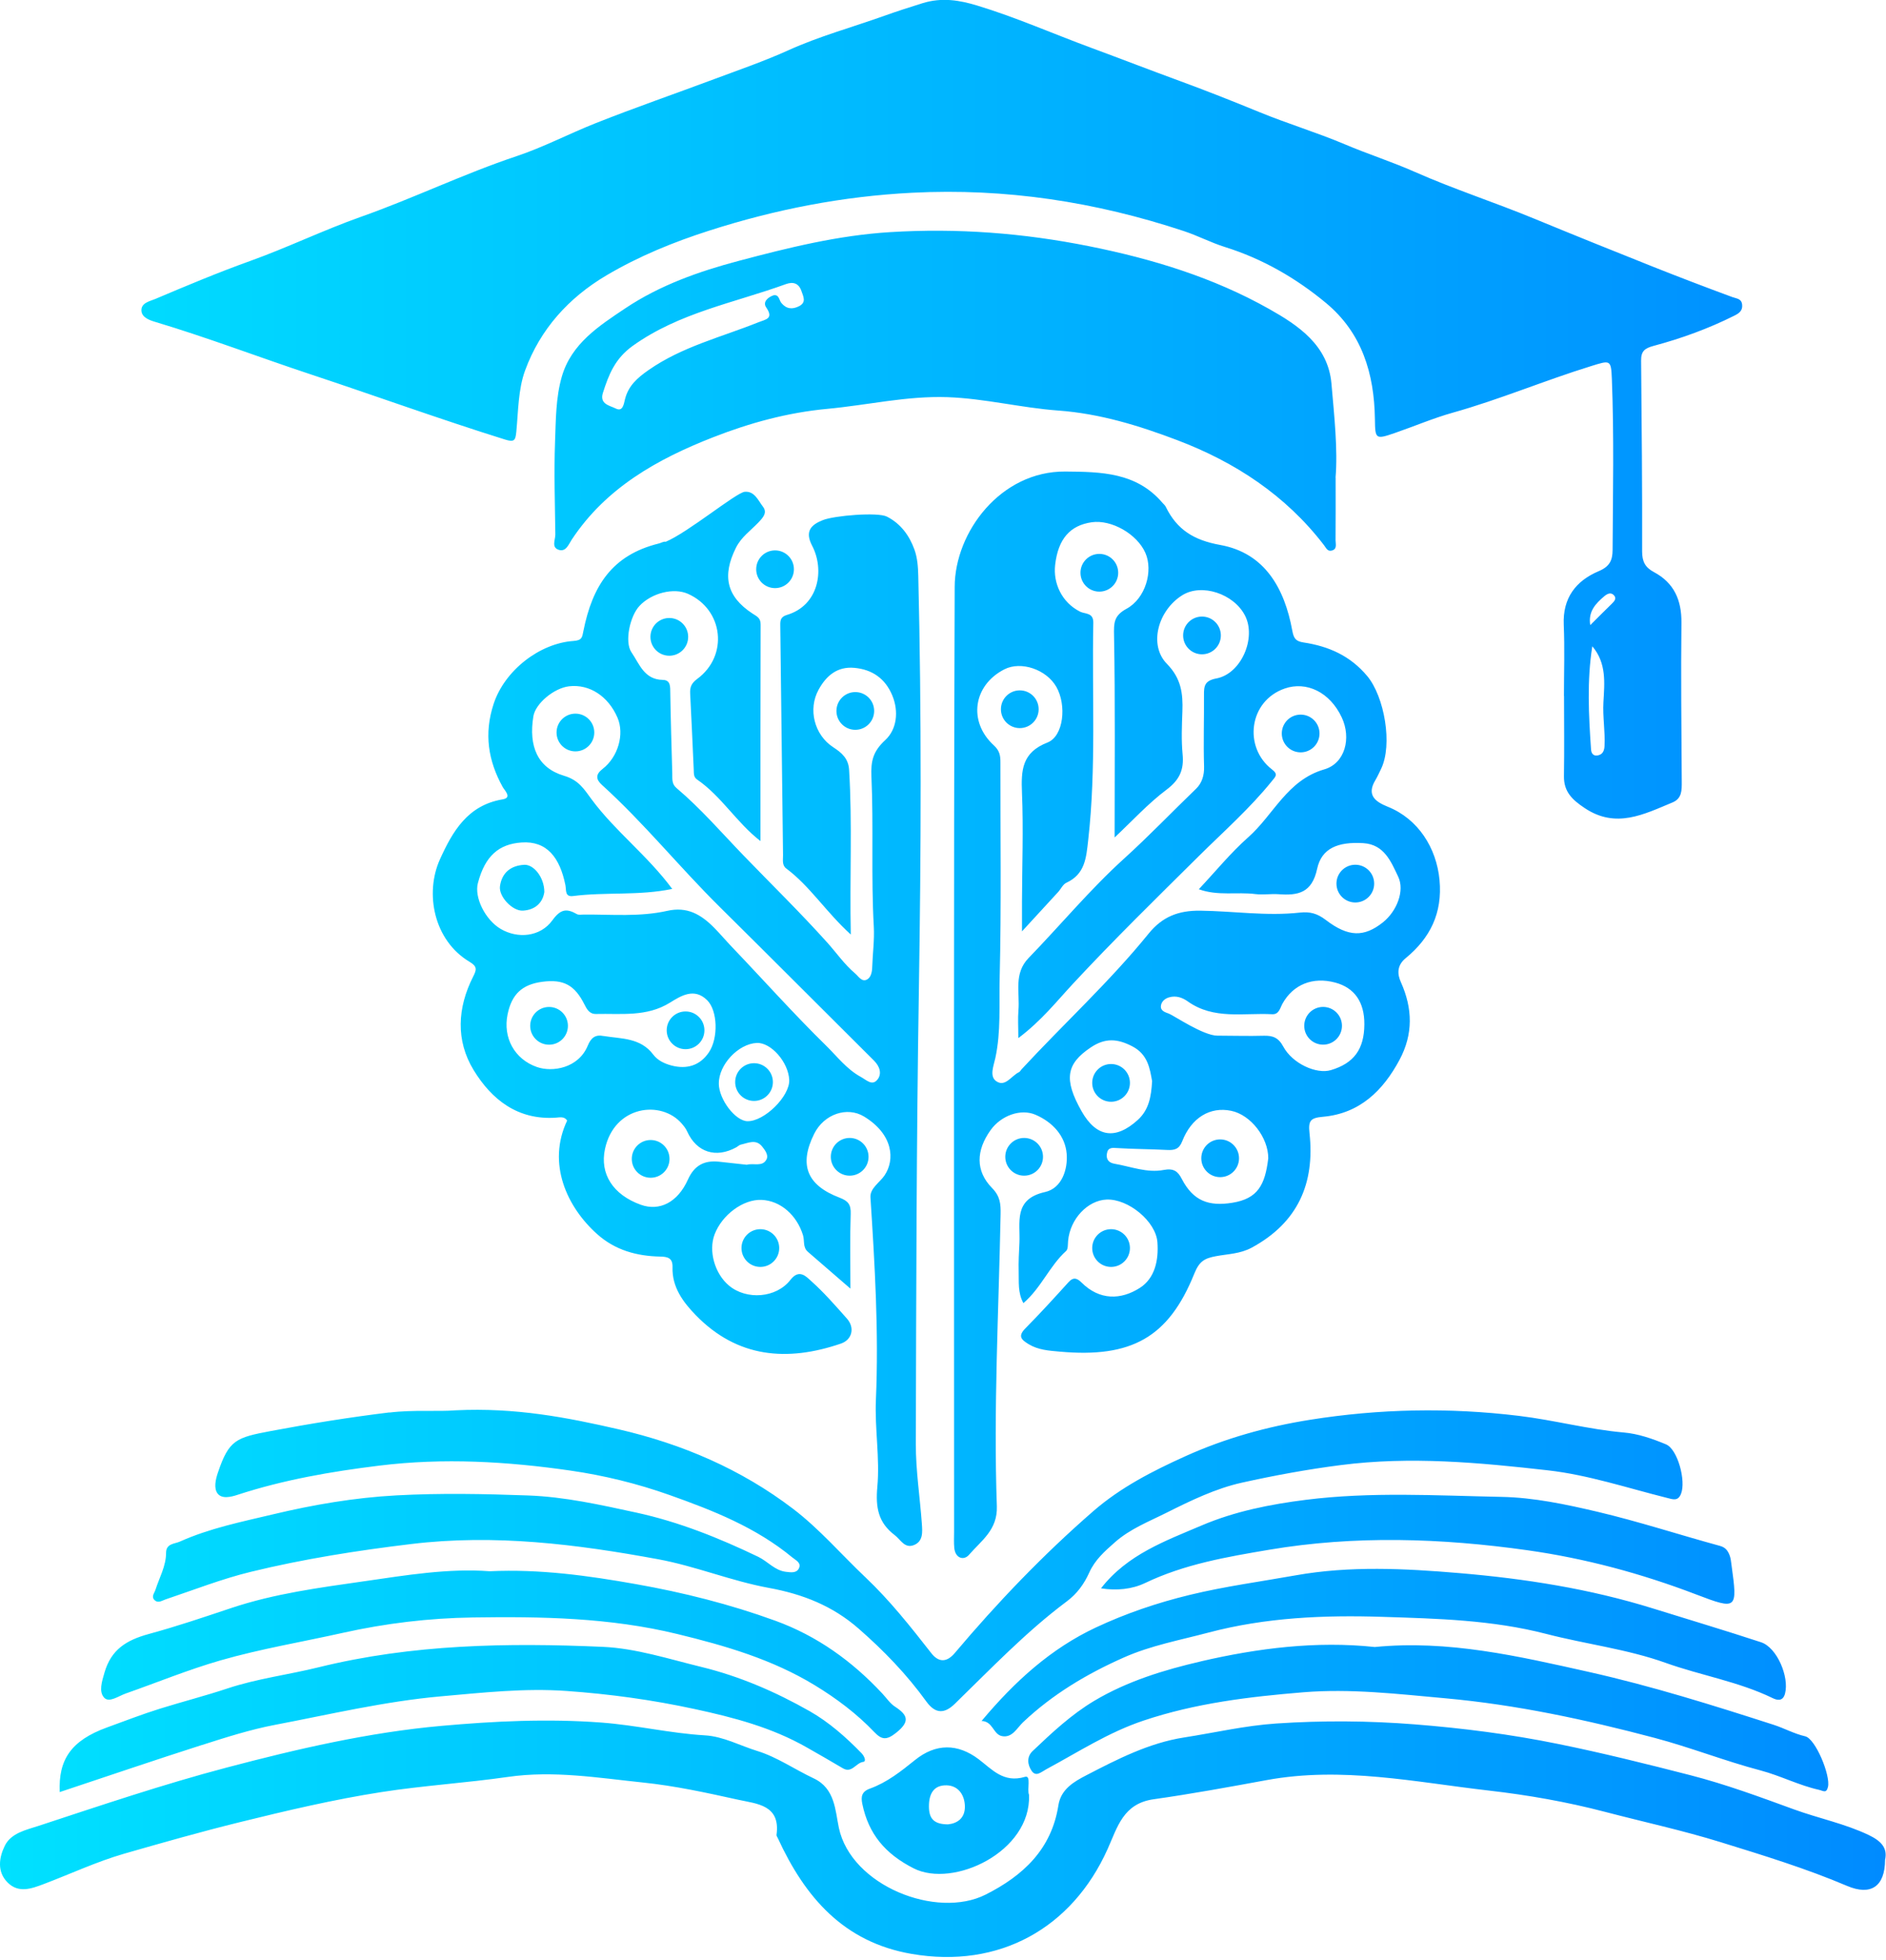 <svg width="463" height="481" viewBox="0 0 463 481" fill="none" xmlns="http://www.w3.org/2000/svg">
<g clip-path="url(#clip0_926_4)">
<path d="M383.94 170.8C383.94 164.96 384.14 159.12 383.89 153.29C383.61 146.72 386.88 142.52 392.49 140.15C395.16 139.03 395.87 137.48 395.88 134.97C395.96 120.97 396.25 106.97 395.7 92.97C395.51 88.19 395.28 88.39 390.59 89.84C379.19 93.36 368.19 98.03 356.67 101.26C351.92 102.59 347.19 104.61 342.43 106.25C337.63 107.91 337.6 107.74 337.53 102.79C337.36 91.69 334.37 81.69 325.51 74.34C318.13 68.22 309.91 63.49 300.67 60.6C297.25 59.53 294.07 57.84 290.61 56.7C268.92 49.52 246.86 46.13 223.93 47.3C206.83 48.17 190.37 51.38 174.12 56.59C165.29 59.42 156.82 62.88 148.87 67.58C139.58 73.07 132.59 80.83 128.9 90.93C127.2 95.59 127.24 100.91 126.75 105.96C126.54 108.14 126.22 108.56 123.92 107.84C107.95 102.85 92.22 97.15 76.35 91.89C63.51 87.64 50.87 82.8 37.9 78.93C36.5 78.51 34.82 77.81 34.72 76.27C34.59 74.31 36.8 73.92 38.08 73.38C45.78 70.12 53.5 66.88 61.36 64.06C70.59 60.75 79.43 56.45 88.65 53.19C101.53 48.64 113.82 42.66 126.8 38.33C133.4 36.13 139.75 32.79 146.3 30.2C155.92 26.39 165.71 23.01 175.4 19.39C181.46 17.13 187.6 15.02 193.48 12.36C201.13 8.89 209.2 6.7 217.06 3.89C220.11 2.8 223.31 1.77 226.42 0.8C231.23 -0.7 235.55 0.05 239.89 1.36C249.38 4.24 258.46 8.26 267.76 11.69C275.02 14.37 282.25 17.17 289.51 19.83C296.09 22.24 302.67 24.84 309.19 27.52C316.07 30.34 323.22 32.49 330.07 35.38C335.77 37.8 341.69 39.69 347.32 42.18C356.97 46.45 366.99 49.67 376.72 53.69C386.42 57.69 396.15 61.61 405.9 65.49C412.32 68.04 418.77 70.5 425.25 72.89C426.36 73.3 427.55 73.25 427.69 74.82C427.83 76.3 426.82 76.93 425.79 77.45C419.46 80.62 412.81 83.04 406 84.86C403.69 85.47 402.86 86.22 402.88 88.5C403.03 104.11 403.17 119.71 403.13 135.32C403.13 137.83 403.9 139.26 406.05 140.4C410.97 143.03 412.84 147.26 412.78 152.83C412.63 165.81 412.78 178.8 412.86 191.78C412.87 193.9 412.93 195.95 410.57 196.92C403.56 199.82 396.7 203.43 389.01 198.28C385.99 196.26 383.88 194.3 383.94 190.45C384.04 183.89 383.97 177.32 383.96 170.75L383.94 170.8ZM390.9 158.57C389.56 167.03 390.01 175.47 390.59 183.92C390.66 184.86 391.13 185.59 392.28 185.36C393.54 185.12 393.85 184.07 393.9 183.08C394.09 179.48 393.42 175.91 393.63 172.27C393.9 167.6 394.43 162.72 390.89 158.58L390.9 158.57ZM390.4 153.39C392.25 151.55 393.95 149.84 395.68 148.16C396.35 147.51 396.97 146.8 396.14 146C395.37 145.25 394.48 145.77 393.82 146.33C391.71 148.12 389.84 150.07 390.4 153.4V153.39ZM251.24 319.78C249.82 317.18 250.16 314.55 250.08 312.03C250.01 309.7 250.15 307.37 250.26 305.04C250.51 299.98 248.7 294.26 256.56 292.51C260.68 291.59 262.17 286.94 261.86 283.13C261.5 278.71 258.41 275.37 254.24 273.56C250.57 271.97 245.75 273.75 243.2 277.3C239.6 282.31 239.45 287.35 243.53 291.51C245.54 293.56 245.69 295.41 245.64 297.98C245.17 321.86 243.88 345.75 244.72 369.63C244.92 375.45 240.87 378.07 237.89 381.53C236.63 383 234.53 382.43 234.27 379.86C234.14 378.56 234.22 377.24 234.22 375.92C234.22 298.61 234.1 221.29 234.37 143.98C234.42 130.58 245.64 115.58 261.52 115.71C270.34 115.78 278.99 115.91 285.36 123.37C285.64 123.7 286.01 123.99 286.19 124.37C288.93 129.98 293.07 132.56 299.57 133.73C310.53 135.71 315.35 144.41 317.24 154.71C317.6 156.67 318.09 157.37 320.04 157.66C326.15 158.58 331.47 160.91 335.63 165.88C339.87 170.94 341.94 182.76 339.03 188.71C338.58 189.62 338.17 190.56 337.65 191.43C335.4 195.15 337.69 196.76 340.7 197.97C348.16 200.96 352.64 208.06 353.39 215.92C354.16 224.11 351.05 230.23 345.08 235.13C342.79 237.01 343.1 239.21 343.89 240.97C346.82 247.48 346.94 253.79 343.57 260.08C339.5 267.68 333.76 273.26 324.75 274.05C321.7 274.32 321.14 275 321.48 278.09C322.82 290.41 318.6 300.05 307.27 306.17C304.43 307.7 301.41 307.71 298.49 308.26C295.65 308.79 294.41 309.52 293.18 312.57C286.89 328.15 277.83 333.29 260.08 331.67C257.53 331.44 254.88 331.28 252.51 329.84C250.63 328.69 249.86 327.85 251.75 325.94C255.38 322.27 258.86 318.45 262.32 314.63C263.55 313.27 264.47 313.69 265.53 314.74C269.94 319.12 275.17 319.02 279.85 316.02C283.51 313.67 284.46 309.27 284.14 304.85C283.77 299.71 276.98 294.15 271.67 294.36C267.05 294.55 262.72 299.05 262.21 304.48C262.13 305.34 262.23 306.52 261.72 306.98C257.66 310.65 255.63 315.99 251.24 319.78ZM249.99 254.7C249.99 251.86 249.85 249.88 250.02 247.92C250.39 243.57 248.8 238.92 252.51 235.09C260.37 226.98 267.63 218.23 275.98 210.67C282.07 205.15 287.72 199.24 293.62 193.56C295.05 192.18 295.66 190.3 295.59 188.07C295.41 182.24 295.61 176.4 295.57 170.57C295.55 168.35 295.7 167.03 298.63 166.48C304.73 165.33 308.46 156.55 305.65 151.07C302.89 145.68 295.02 143.11 290.28 146.04C284.28 149.75 281.92 158.27 286.47 162.9C289.99 166.49 290.43 170.2 290.27 174.58C290.14 178.08 289.99 181.61 290.32 185.08C290.69 188.88 289.59 191.37 286.39 193.77C281.87 197.16 278 201.41 273.63 205.51C273.63 188.63 273.79 172.32 273.49 156.02C273.43 152.9 273.39 151.1 276.55 149.39C281.24 146.85 283.12 140.1 281.2 135.71C279.17 131.05 272.87 127.45 267.99 128.16C262.76 128.92 259.77 132.16 259.03 138.62C258.51 143.12 260.67 147.86 265.18 150.11C266.36 150.7 268.45 150.28 268.4 152.82C268.04 170.58 269.15 188.36 267.15 206.11C266.65 210.55 266.39 214.49 261.77 216.63C260.93 217.02 260.45 218.15 259.76 218.9C257.09 221.82 254.41 224.72 250.89 228.55C250.89 225.26 250.89 223.27 250.89 221.28C250.92 212.38 251.26 203.47 250.89 194.59C250.66 189.03 250.84 184.67 257.14 182.21C261.14 180.65 261.88 173.02 259.33 168.56C256.88 164.26 250.65 162.16 246.56 164.25C238.92 168.15 237.6 177.07 243.98 182.9C245.4 184.2 245.61 185.45 245.6 187.08C245.57 204.73 245.84 222.39 245.41 240.03C245.25 246.55 245.75 253.17 244.35 259.63C243.92 261.61 242.85 264.1 244.56 265.31C246.78 266.87 248.3 263.96 250.17 263.09C250.41 262.98 250.55 262.66 250.75 262.44C261.09 251.26 272.37 240.95 281.98 229.1C285.37 224.92 289.33 223.41 294.65 223.47C302.81 223.57 310.96 224.85 319.12 223.94C321.6 223.67 323.4 224.16 325.46 225.74C331.04 230.01 334.9 229.98 339.48 226.35C342.91 223.63 344.89 218.58 343.25 215.14C341.48 211.43 339.83 207.21 334.66 206.9C328.49 206.53 324.44 208.12 323.35 213.2C322.08 219.11 318.69 219.79 313.9 219.43C312.02 219.29 310.08 219.63 308.22 219.4C303.67 218.82 298.95 219.91 294.3 218.21C298.47 213.78 302.13 209.26 306.43 205.46C312.66 199.96 315.98 191.44 325.1 188.8C330.24 187.31 331.76 181.11 329.4 176.07C326.48 169.81 320.72 167.12 315.41 168.95C306.56 172 305.21 183.38 312.25 188.8C313.86 190.04 313.16 190.53 312.2 191.72C306.8 198.41 300.36 204.08 294.29 210.09C283.88 220.41 273.4 230.65 263.42 241.39C259.38 245.74 255.68 250.46 250.01 254.73L249.99 254.7ZM334.94 251.38C334.98 245.9 332.52 242.37 327.77 241.11C322.28 239.64 317.46 241.57 314.84 246.29C314.23 247.4 313.99 248.97 312.3 248.88C305.3 248.5 297.97 250.29 291.58 245.73C290.26 244.79 288.72 244.25 287.03 244.73C285.97 245.03 285.13 245.76 285 246.8C284.85 248.05 285.97 248.37 286.96 248.74C288.13 249.18 295.41 254.15 298.87 254.14C302.66 254.14 306.45 254.27 310.24 254.16C312.46 254.1 313.85 254.62 315.03 256.81C317.28 261 323.17 263.66 326.72 262.6C332.38 260.92 334.9 257.47 334.94 251.38ZM311.35 284.29C311.39 279.15 307.04 273.56 302.24 272.58C297.07 271.51 292.49 274.25 290.22 280.07C289.46 282.02 288.31 282.28 286.54 282.19C282.47 281.98 278.39 281.98 274.32 281.73C273.02 281.65 271.97 281.51 271.73 283.12C271.51 284.55 272.25 285.34 273.59 285.57C277.6 286.26 281.62 287.88 285.65 287.1C288.17 286.61 289.18 287.48 290.09 289.24C292.92 294.74 296.77 296.07 302.51 295.15C308.76 294.15 310.55 290.81 311.34 284.3L311.35 284.29ZM282.84 265.34C282.27 262.15 281.78 258.7 277.9 256.72C274.31 254.88 271.33 254.64 267.77 257.03C261.78 261.05 261.06 264.81 265.53 272.7C269.16 279.09 273.83 279.79 279.31 274.83C282.03 272.36 282.61 269.16 282.83 265.35L282.84 265.34ZM208.8 316.24C204.84 312.81 201.6 309.99 198.33 307.18C197.04 306.07 197.55 304.45 197.13 303.1C195.6 298.16 191.61 294.64 186.96 294.44C182.46 294.25 177.25 298.09 175.42 302.93C173.89 306.99 175.46 312.55 178.97 315.48C183.26 319.06 190.58 318.56 194.06 314.05C196.22 311.25 197.98 313.33 199.13 314.35C202.29 317.17 205.1 320.4 207.92 323.58C209.91 325.82 209.19 328.76 206.45 329.7C193.27 334.21 181.05 333.22 170.85 322.77C167.73 319.57 164.95 315.88 165.1 310.98C165.17 308.72 163.97 308.39 162.09 308.35C156.34 308.24 151.04 306.8 146.62 302.86C139.18 296.23 134.23 285.53 139.23 274.98C138.56 273.9 137.41 274.2 136.51 274.26C127.13 274.92 120.71 269.85 116.28 262.6C111.84 255.33 112.28 247.3 116.15 239.66C117 237.98 117.24 237.19 115.26 236.01C106.5 230.79 104.23 219.23 108 210.88C111.11 204 114.82 197.58 123.41 196.15C125.78 195.75 123.89 193.97 123.43 193.16C119.8 186.64 118.8 180 121.18 172.74C123.88 164.5 132.48 157.86 140.76 157.29C142.91 157.14 142.91 156.4 143.23 154.8C145.45 143.73 150.28 136.19 161.74 133.37C162.31 133.23 162.93 132.82 163.42 132.95C168.91 130.66 180.75 120.86 182.83 120.68C185.24 120.47 186.13 122.82 187.31 124.35C188.42 125.8 187.32 127 186.26 128.13C184.33 130.17 182 131.74 180.66 134.43C177.26 141.26 178.32 146.34 184.67 150.52C185.83 151.28 186.74 151.61 186.73 153.26C186.67 170.88 186.69 188.49 186.69 206.39C180.83 201.86 177.11 195.38 171.12 191.28C170.25 190.68 170.35 189.79 170.31 188.93C170.02 182.68 169.76 176.43 169.43 170.19C169.35 168.61 169.74 167.65 171.15 166.61C178.9 160.91 177.6 149.58 168.87 145.71C165.37 144.16 159.96 145.51 156.99 148.68C154.65 151.17 153.26 157.51 155.03 160.08C156.96 162.88 158.13 166.77 162.7 166.84C164.7 166.87 164.52 168.57 164.55 170.11C164.65 176.67 164.86 183.23 165.04 189.79C165.08 191.07 164.85 192.35 166.08 193.38C172.05 198.42 177.14 204.34 182.55 209.94C189.41 217.04 196.48 223.94 203.09 231.3C205.34 233.8 207.29 236.65 209.9 238.85C210.76 239.58 211.52 240.98 212.76 240.41C213.76 239.95 214.08 238.63 214.12 237.39C214.22 234.04 214.7 230.68 214.51 227.35C213.82 215.1 214.48 202.84 213.93 190.62C213.76 186.72 214.32 184.38 217.34 181.59C220.12 179.03 220.71 174.65 219.05 170.65C217.32 166.5 214.12 164.27 209.7 163.88C205.53 163.51 202.83 165.83 200.96 169.24C198.31 174.05 199.9 180.34 204.56 183.37C206.65 184.73 208.28 186.12 208.45 188.93C209.26 202.1 208.57 215.26 208.86 229.32C202.73 223.75 198.85 217.46 193.01 213.11C191.94 212.31 192.24 210.99 192.23 209.84C192 191.05 191.79 172.25 191.55 153.46C191.53 152.2 191.65 151.36 193.18 150.9C201.03 148.56 202.46 139.82 199.38 133.93C197.51 130.35 199.12 128.77 202.01 127.63C204.86 126.5 215.49 125.63 217.72 126.77C221.12 128.49 223.25 131.43 224.49 134.87C225.22 136.87 225.38 139.14 225.43 141.3C226.25 175.12 226.12 208.93 225.58 242.75C224.98 279.93 224.92 317.12 224.83 354.31C224.81 360.84 225.84 367.37 226.31 373.91C226.45 375.93 226.67 378.27 224.3 379.17C222.07 380.02 221.08 377.79 219.63 376.69C215.6 373.64 214.92 369.92 215.38 364.87C216.03 357.81 214.72 350.59 215.03 343.47C215.75 326.87 214.76 310.36 213.69 293.83C213.55 291.59 215.94 290.21 217.14 288.45C219.78 284.57 219.25 278.33 212.14 274C207.95 271.44 202.29 273.4 199.89 278.2C196.1 285.78 198.01 290.82 206.12 293.9C208.22 294.7 208.92 295.6 208.84 297.86C208.64 303.67 208.77 309.5 208.77 316.22L208.8 316.24ZM165.04 218.13C156.86 219.84 148.68 218.85 140.67 219.88C138.63 220.14 139.05 218.43 138.8 217.19C137.44 210.47 134.28 206.3 128.03 206.74C122.52 207.12 119.08 209.98 117.32 216.71C116.4 220.23 119.12 225.7 122.9 227.94C127.08 230.41 132.64 229.93 135.61 225.83C137.6 223.09 139.07 222.86 141.61 224.31C142.06 224.57 142.76 224.42 143.34 224.42C150.18 224.38 157.07 225.03 163.82 223.51C168.66 222.42 172.05 224.35 175.32 227.66C176.81 229.17 178.17 230.79 179.63 232.32C187.37 240.41 194.83 248.78 202.82 256.61C205.5 259.23 207.84 262.36 211.3 264.25C212.73 265.03 214.1 266.54 215.4 264.93C216.56 263.49 215.98 261.68 214.55 260.26C201.94 247.72 189.39 235.11 176.74 222.61C166.84 212.83 158.09 201.95 147.76 192.6C146.28 191.26 146.16 190.05 147.93 188.69C151.76 185.74 153.32 180.14 151.6 176.13C149.33 170.83 144.7 167.83 139.71 168.41C135.98 168.85 131.45 172.65 130.94 175.77C129.74 183.11 131.95 188.44 138.48 190.37C142.08 191.43 143.37 193.63 145.21 196.12C151.01 203.98 158.96 209.92 165.04 218.15V218.13ZM148.22 254.23C152.54 254.93 157.25 254.62 160.38 258.8C161.43 260.2 163.1 261 164.82 261.46C168.58 262.45 171.8 261.51 174.01 258.26C176.39 254.76 176.18 248 173.62 245.46C170.46 242.31 167.23 244.33 164.49 246.03C158.75 249.6 152.48 248.67 146.31 248.82C144.73 248.86 144.06 247.65 143.47 246.47C141.08 241.72 138.36 240.24 133.14 240.92C128.18 241.57 125.63 243.96 124.61 248.91C123.43 254.62 126.29 259.92 131.82 261.84C135.63 263.16 141.98 262.14 144.28 256.62C145.08 254.69 146.11 253.79 148.22 254.24V254.23ZM183.34 285.82C185.04 285.34 187.18 286.43 188.18 284.49C188.72 283.45 187.81 282.23 187.09 281.34C185.56 279.43 183.65 280.5 181.87 280.88C181.47 280.97 181.13 281.33 180.75 281.54C175.8 284.27 171.04 282.81 168.72 277.7C168.35 276.89 167.91 276.35 167.35 275.7C162.3 269.88 150.82 271.28 148.52 281.94C147.2 288.07 150.49 293.19 157.32 295.64C161.9 297.28 166.36 295.08 168.89 289.44C170.46 285.95 172.91 284.7 176.49 285.07C178.8 285.31 181.11 285.57 183.34 285.82ZM176.46 265.92C176.51 269.81 180.51 275.06 183.48 275.13C187.62 275.23 193.92 269.01 193.75 265C193.56 260.65 189.26 255.76 185.78 255.93C181.21 256.15 176.41 261.3 176.47 265.92H176.46ZM327.89 117.21C327.89 123.23 327.91 127.9 327.87 132.56C327.87 133.49 328.33 134.76 326.92 135.11C325.88 135.37 325.55 134.45 325 133.74C315.63 121.53 303.18 113.39 289.06 108.03C279.68 104.47 270.06 101.49 259.77 100.74C250.69 100.08 241.75 97.78 232.57 97.46C222.6 97.12 212.92 99.42 203.09 100.33C193.31 101.24 184.02 103.8 175.07 107.3C161.43 112.63 148.75 119.7 140.34 132.45C139.58 133.61 138.94 135.47 137.19 134.93C135.29 134.34 136.35 132.46 136.33 131.15C136.24 123.57 135.98 115.99 136.26 108.42C136.46 103.09 136.43 97.63 137.91 92.46C140.25 84.32 147.06 79.97 153.52 75.65C161.97 70 171.59 66.6 181.3 64.03C193.51 60.79 205.73 57.75 218.56 56.96C235.09 55.95 251.16 57.18 267.37 60.42C282.9 63.53 297.82 68.08 311.55 75.81C318.69 79.83 326.03 84.7 326.86 94.12C327.57 102.23 328.44 110.38 327.87 117.2L327.89 117.21ZM189.92 72.46C191.29 72.23 191.24 73.65 191.82 74.35C193.05 75.83 194.49 75.97 196.12 75.16C198.03 74.21 197.22 72.8 196.75 71.42C196.08 69.46 194.67 69.09 192.93 69.72C180.25 74.33 166.77 76.7 155.36 84.85C150.96 88 149.45 91.92 148.01 96.4C147.11 99.2 149.78 99.54 151.15 100.24C152.9 101.12 153.13 99.19 153.43 97.97C154.26 94.66 156.45 92.74 159.23 90.8C167.47 85.05 177.1 82.73 186.19 79.08C187.93 78.38 190.03 78.24 188.1 75.44C187.23 74.18 188.35 73 189.9 72.46H189.92ZM458.78 450.31C452.89 447.49 446.52 446.23 440.45 444.02C432.06 440.96 423.65 437.85 415.02 435.63C404.25 432.86 393.44 430.17 382.52 427.95C370.86 425.57 359.13 424.08 347.3 423.14C335.98 422.25 324.68 422.17 313.31 422.93C305.61 423.45 298.2 425.19 290.67 426.36C282.11 427.69 274.31 431.68 266.68 435.64C263.75 437.16 260.45 439 259.83 443C258.15 453.77 251.2 460.26 241.98 464.91C229.89 471.01 208.94 462.72 205.93 448.51C205.04 444.29 205.01 438.86 199.77 436.4C195.12 434.22 190.77 431.17 185.93 429.68C181.67 428.37 177.59 426.11 173.09 425.84C164.54 425.34 156.22 423.34 147.65 422.7C134.47 421.71 121.34 422.35 108.38 423.51C90.58 425.1 73.01 429.16 55.7 433.73C40.13 437.83 24.84 443 9.53 448.03C6.53 449.02 2.72 449.76 1.17 452.95C-0.22 455.8 -0.79 459.27 1.85 461.93C4.57 464.67 7.77 463.45 10.79 462.31C17.36 459.82 23.78 456.81 30.51 454.87C39.92 452.17 49.35 449.49 58.88 447.14C70.4 444.3 81.93 441.58 93.63 439.76C103.95 438.15 114.41 437.52 124.76 436.03C135.9 434.43 146.86 436.27 157.82 437.41C165.69 438.22 173.49 439.93 181.23 441.64C185.79 442.65 191.65 442.88 190.63 450.26C190.6 450.51 190.83 450.79 190.95 451.06C197.6 465.51 207.06 476.59 223.8 479.47C245.24 483.16 263.16 473.23 271.92 453.72C274.34 448.34 275.72 442.58 283.21 441.52C292.49 440.21 301.75 438.51 310.95 436.82C329.47 433.42 347.45 437.32 365.53 439.39C375.07 440.48 384.62 442.15 394.06 444.62C403.5 447.09 413.11 449.17 422.44 452.06C432.87 455.29 443.34 458.49 453.44 462.78C459.3 465.27 462.75 462.92 462.77 456.37C463.42 453.53 461.86 451.78 458.78 450.31ZM95.64 346.59C85.86 347.78 76.18 349.34 66.49 351.16C57.95 352.77 56.21 353.32 53.49 361.38C52.9 363.11 52.48 365.16 53.37 366.43C54.4 367.91 56.73 367.34 58.27 366.83C69.63 363.12 81.24 361.11 93.12 359.65C108.93 357.7 124.53 358.63 140.06 360.87C148.23 362.05 156.37 364.03 164.33 366.85C175.13 370.68 185.59 374.82 194.51 382.18C195.35 382.88 196.81 383.48 196.11 384.89C195.51 386.09 194.09 385.84 192.96 385.71C190.21 385.4 188.47 383.15 186.15 382.03C176.53 377.41 166.62 373.43 156.18 371.17C147.43 369.28 138.7 367.3 129.62 366.97C118.84 366.58 108.13 366.37 97.33 366.95C86.99 367.51 76.92 369.24 66.95 371.62C59.25 373.45 51.42 375.03 44.14 378.3C42.9 378.86 40.77 378.74 40.77 381.03C40.77 384.32 39.11 387.14 38.15 390.16C37.91 390.92 37.11 391.75 37.87 392.57C38.77 393.53 39.67 392.81 40.64 392.48C47.61 390.14 54.5 387.43 61.62 385.7C74.55 382.55 87.66 380.49 100.93 378.89C121.5 376.4 141.55 378.94 161.56 382.62C170.74 384.31 179.55 387.97 188.73 389.65C197.09 391.18 204.4 394.06 210.8 399.66C216.97 405.05 222.61 410.89 227.4 417.52C229.67 420.66 231.9 420.53 234.39 418.11C243.3 409.45 251.88 400.44 261.87 392.98C264.41 391.09 266.15 388.68 267.4 385.9C268.8 382.78 271.18 380.68 273.69 378.47C277.48 375.13 282.09 373.36 286.41 371.19C292.33 368.22 298.48 365.25 304.88 363.83C312.85 362.06 320.94 360.57 329.13 359.52C346.27 357.31 363.17 358.9 380.04 360.81C389.86 361.92 399.45 365.12 409.1 367.53C410.66 367.92 411.9 368.47 412.67 366.59C413.95 363.44 411.87 355.63 408.99 354.43C405.69 353.05 402.14 351.82 398.61 351.52C389.93 350.76 381.54 348.48 372.89 347.44C355.68 345.35 338.6 345.7 321.61 348.4C311.11 350.07 300.84 352.9 291.01 357.34C282.92 360.99 275.06 365.03 268.41 370.81C256.14 381.47 244.89 393.2 234.4 405.63C232.3 408.12 230.32 407.84 228.62 405.66C223.55 399.18 218.46 392.74 212.46 387.06C206.53 381.45 201.14 375.15 194.68 370.24C181.96 360.55 167.48 354.33 151.83 350.73C139.19 347.82 126.55 345.37 111.84 346.08C107.54 346.45 101.57 345.9 95.59 346.63L95.64 346.59ZM89.41 388.02C78.39 389.61 67.45 391.03 56.76 394.6C50.09 396.83 43.36 399.11 36.59 400.95C30.97 402.48 27.29 404.8 25.65 410.44C25.02 412.62 24.19 415.15 25.6 416.62C26.82 417.89 29.1 416.19 30.84 415.58C38.61 412.85 46.25 409.71 54.14 407.44C63.99 404.61 74.15 402.92 84.14 400.69C94.72 398.33 105.33 397.07 116.03 396.91C132.86 396.66 149.64 396.93 166.27 400.97C178.13 403.85 189.63 407.21 200.05 413.56C205.34 416.78 210.33 420.52 214.64 425.04C216.45 426.94 217.64 427.08 219.98 425.22C223.42 422.47 222.94 420.89 219.69 418.78C218.51 418.01 217.66 416.72 216.67 415.65C209.25 407.67 200.61 401.44 190.33 397.71C179.22 393.67 167.82 390.8 156.13 388.73C144.33 386.64 132.59 385 120.21 385.57C110.06 384.81 99.75 386.53 89.37 388.03L89.41 388.02ZM294.85 407.68C285.84 409.76 276.75 412.53 268.63 417.37C263.01 420.72 258.23 425.2 253.5 429.69C251.99 431.12 252.27 433.05 253.21 434.48C254.31 436.15 255.53 434.87 256.87 434.15C264.69 429.95 272.06 425.12 280.72 422.22C293.56 417.92 306.7 416.36 319.95 415.27C331.57 414.32 343.15 415.69 354.78 416.74C372.29 418.32 389.31 421.99 406.2 426.46C414.96 428.78 423.45 432.14 432.21 434.45C437.12 435.75 441.62 438.11 446.56 439.21C447.58 439.44 448.37 440.17 448.76 438.47C449.41 435.68 445.7 426.65 443.15 426.07C440.42 425.44 438.04 424.1 435.45 423.26C420.48 418.44 405.5 413.74 390.11 410.29C372.77 406.41 355.53 402.39 337.5 404.16C323.11 402.63 308.81 404.45 294.85 407.67V407.68ZM245.94 426.02C248.49 426.55 249.66 424.03 251.15 422.62C258.42 415.75 266.84 410.74 275.92 406.72C282.56 403.78 289.65 402.48 296.63 400.63C310.76 396.89 325.07 396.3 339.43 396.76C352.88 397.19 366.3 397.51 379.61 400.95C389.3 403.46 399.45 404.67 408.88 408.04C417.57 411.15 426.78 412.63 435.15 416.69C436.15 417.18 437.67 417.65 438.21 415.6C439.29 411.53 436.26 404.28 432.32 402.99C423.57 400.12 414.74 397.48 405.96 394.75C390.32 389.87 374.34 387.38 358.19 386.02C344.86 384.89 331.34 384.21 318.09 386.57C309.46 388.11 300.75 389.27 292.16 391.35C284.1 393.3 276.39 395.92 269.01 399.38C258.05 404.52 249.18 412.51 240.97 422.31C243.76 422.38 243.8 425.57 245.95 426.02H245.94ZM49.55 428.22C55.47 426.33 61.44 424.42 67.52 423.26C81.03 420.69 94.43 417.5 108.2 416.27C118.5 415.36 128.72 414.21 139.11 414.95C149.69 415.7 160.08 417.12 170.48 419.37C180.14 421.45 189.46 423.9 198.06 428.8C201.02 430.49 203.98 432.17 206.9 433.91C209.13 435.24 210.11 432.59 211.91 432.35C212.77 432.24 212.15 430.89 211.52 430.24C207.68 426.28 203.47 422.58 198.77 419.91C190.42 415.17 181.59 411.34 172.14 409.04C164.13 407.09 156.12 404.48 147.98 404.12C124.58 403.09 101.18 403.47 78.2 409.14C70.78 410.97 63.09 411.92 55.87 414.32C50.4 416.14 44.8 417.57 39.31 419.28C34.92 420.65 30.61 422.32 26.32 423.88C17.4 427.11 14.33 431.81 14.66 439.76C26.32 435.89 37.88 431.94 49.52 428.22H49.55ZM281.09 388.47C290.78 383.82 301.19 382.05 311.53 380.3C332.65 376.73 353.89 377.44 375.01 380.42C389.18 382.42 402.97 386.13 416.39 391.26C426.49 395.12 426.57 394.9 425.08 384.1C424.96 383.25 424.9 382.36 424.58 381.58C424.15 380.53 423.61 379.72 422.22 379.34C412.2 376.61 402.3 373.36 392.19 370.98C384.46 369.16 376.51 367.47 368.63 367.32C352.62 367 336.55 366.03 320.58 368.04C311.84 369.14 303.14 370.86 295 374.33C286.06 378.14 276.73 381.47 270.29 389.76C274.1 390.39 277.96 389.97 281.08 388.47H281.09ZM252.62 440.46C253.15 454.46 233.99 463.38 224.31 458.48C217.36 454.96 213.21 450.07 211.69 442.65C211.34 440.94 211.49 439.65 213.55 438.91C217.73 437.41 221.19 434.67 224.61 431.91C229.74 427.77 235.11 427.81 240.27 431.71C243.54 434.18 246.35 437.61 251.63 436.02C253.24 435.54 252.05 439.17 252.63 440.46H252.62ZM232.79 447.67C235.01 447.44 236.98 446.15 236.87 443.13C236.77 440.39 235.21 438.17 232.39 438.1C229.22 438.02 228.02 440.19 228.05 443.35C228.07 446.3 229.29 447.68 232.79 447.68V447.67ZM128.66 212.22C125.4 212.4 123.19 214.17 122.74 217.48C122.4 220.01 125.82 223.62 128.38 223.46C131.55 223.27 133.28 221.37 133.63 218.88C133.62 215.32 131.06 212.08 128.65 212.21L128.66 212.22ZM209.97 169.83C207.41 169.83 205.34 171.9 205.34 174.46C205.34 177.02 207.41 179.09 209.97 179.09C212.53 179.09 214.6 177.02 214.6 174.46C214.6 171.9 212.53 169.83 209.97 169.83ZM164.31 151.65C161.75 151.65 159.68 153.72 159.68 156.28C159.68 158.84 161.75 160.91 164.31 160.91C166.87 160.91 168.94 158.84 168.94 156.28C168.94 153.72 166.87 151.65 164.31 151.65ZM190.27 135.06C187.71 135.06 185.64 137.13 185.64 139.69C185.64 142.25 187.71 144.32 190.27 144.32C192.83 144.32 194.9 142.25 194.9 139.69C194.9 137.13 192.83 135.06 190.27 135.06ZM141.26 175.12C138.7 175.12 136.63 177.19 136.63 179.75C136.63 182.31 138.7 184.38 141.26 184.38C143.82 184.38 145.89 182.31 145.89 179.75C145.89 177.19 143.82 175.12 141.26 175.12ZM134.79 247.1C132.23 247.1 130.16 249.17 130.16 251.73C130.16 254.29 132.23 256.36 134.79 256.36C137.35 256.36 139.42 254.29 139.42 251.73C139.42 249.17 137.35 247.1 134.79 247.1ZM168.3 248.2C165.74 248.2 163.67 250.27 163.67 252.83C163.67 255.39 165.74 257.46 168.3 257.46C170.86 257.46 172.93 255.39 172.93 252.83C172.93 250.27 170.86 248.2 168.3 248.2ZM185.11 260.9C182.55 260.9 180.48 262.97 180.48 265.53C180.48 268.09 182.55 270.16 185.11 270.16C187.67 270.16 189.74 268.09 189.74 265.53C189.74 262.97 187.67 260.9 185.11 260.9ZM159.73 279.75C157.17 279.75 155.1 281.82 155.1 284.38C155.1 286.94 157.17 289.01 159.73 289.01C162.29 289.01 164.36 286.94 164.36 284.38C164.36 281.82 162.29 279.75 159.73 279.75ZM186.66 301.63C184.1 301.63 182.03 303.7 182.03 306.26C182.03 308.82 184.1 310.89 186.66 310.89C189.22 310.89 191.29 308.82 191.29 306.26C191.29 303.7 189.22 301.63 186.66 301.63ZM208.59 279.24C206.03 279.24 203.96 281.31 203.96 283.87C203.96 286.43 206.03 288.5 208.59 288.5C211.15 288.5 213.22 286.43 213.22 283.87C213.22 281.31 211.15 279.24 208.59 279.24ZM251.42 279.24C248.86 279.24 246.79 281.31 246.79 283.87C246.79 286.43 248.86 288.5 251.42 288.5C253.98 288.5 256.05 286.43 256.05 283.87C256.05 281.31 253.98 279.24 251.42 279.24ZM250.35 169.41C247.79 169.41 245.72 171.48 245.72 174.04C245.72 176.6 247.79 178.67 250.35 178.67C252.91 178.67 254.98 176.6 254.98 174.04C254.98 171.48 252.91 169.41 250.35 169.41ZM269.88 135.92C267.32 135.92 265.25 137.99 265.25 140.55C265.25 143.11 267.32 145.18 269.88 145.18C272.44 145.18 274.51 143.11 274.51 140.55C274.51 137.99 272.44 135.92 269.88 135.92ZM295.08 151.3C292.52 151.3 290.45 153.37 290.45 155.93C290.45 158.49 292.52 160.56 295.08 160.56C297.64 160.56 299.71 158.49 299.71 155.93C299.71 153.37 297.64 151.3 295.08 151.3ZM319.3 175.36C316.74 175.36 314.67 177.43 314.67 179.99C314.67 182.55 316.74 184.62 319.3 184.62C321.86 184.62 323.93 182.55 323.93 179.99C323.93 177.43 321.86 175.36 319.3 175.36ZM332.72 212.2C330.16 212.2 328.09 214.27 328.09 216.83C328.09 219.39 330.16 221.46 332.72 221.46C335.28 221.46 337.35 219.39 337.35 216.83C337.35 214.27 335.28 212.2 332.72 212.2ZM324.81 247.09C322.25 247.09 320.18 249.16 320.18 251.72C320.18 254.28 322.25 256.35 324.81 256.35C327.37 256.35 329.44 254.28 329.44 251.72C329.44 249.16 327.37 247.09 324.81 247.09ZM272.76 261.1C270.2 261.1 268.13 263.17 268.13 265.73C268.13 268.29 270.2 270.36 272.76 270.36C275.32 270.36 277.39 268.29 277.39 265.73C277.39 263.17 275.32 261.1 272.76 261.1ZM299.54 279.6C296.98 279.6 294.91 281.67 294.91 284.23C294.91 286.79 296.98 288.86 299.54 288.86C302.1 288.86 304.17 286.79 304.17 284.23C304.17 281.67 302.1 279.6 299.54 279.6ZM272.76 301.63C270.2 301.63 268.13 303.7 268.13 306.26C268.13 308.82 270.2 310.89 272.76 310.89C275.32 310.89 277.39 308.82 277.39 306.26C277.39 303.7 275.32 301.63 272.76 301.63Z" fill="url(#paint0_linear_926_4)"/>
</g>
<defs>
<linearGradient id="paint0_linear_926_4" x1="-0" y1="240.11" x2="462.91" y2="240.11" gradientUnits="userSpaceOnUse">
<stop stop-color="#00E1FF"/>
<stop offset="1" stop-color="#008BFF"/>
</linearGradient>
<clipPath id="clip0_926_4">
<rect width="462.91" height="480.22" fill="white"/>
</clipPath>
</defs>
</svg>
